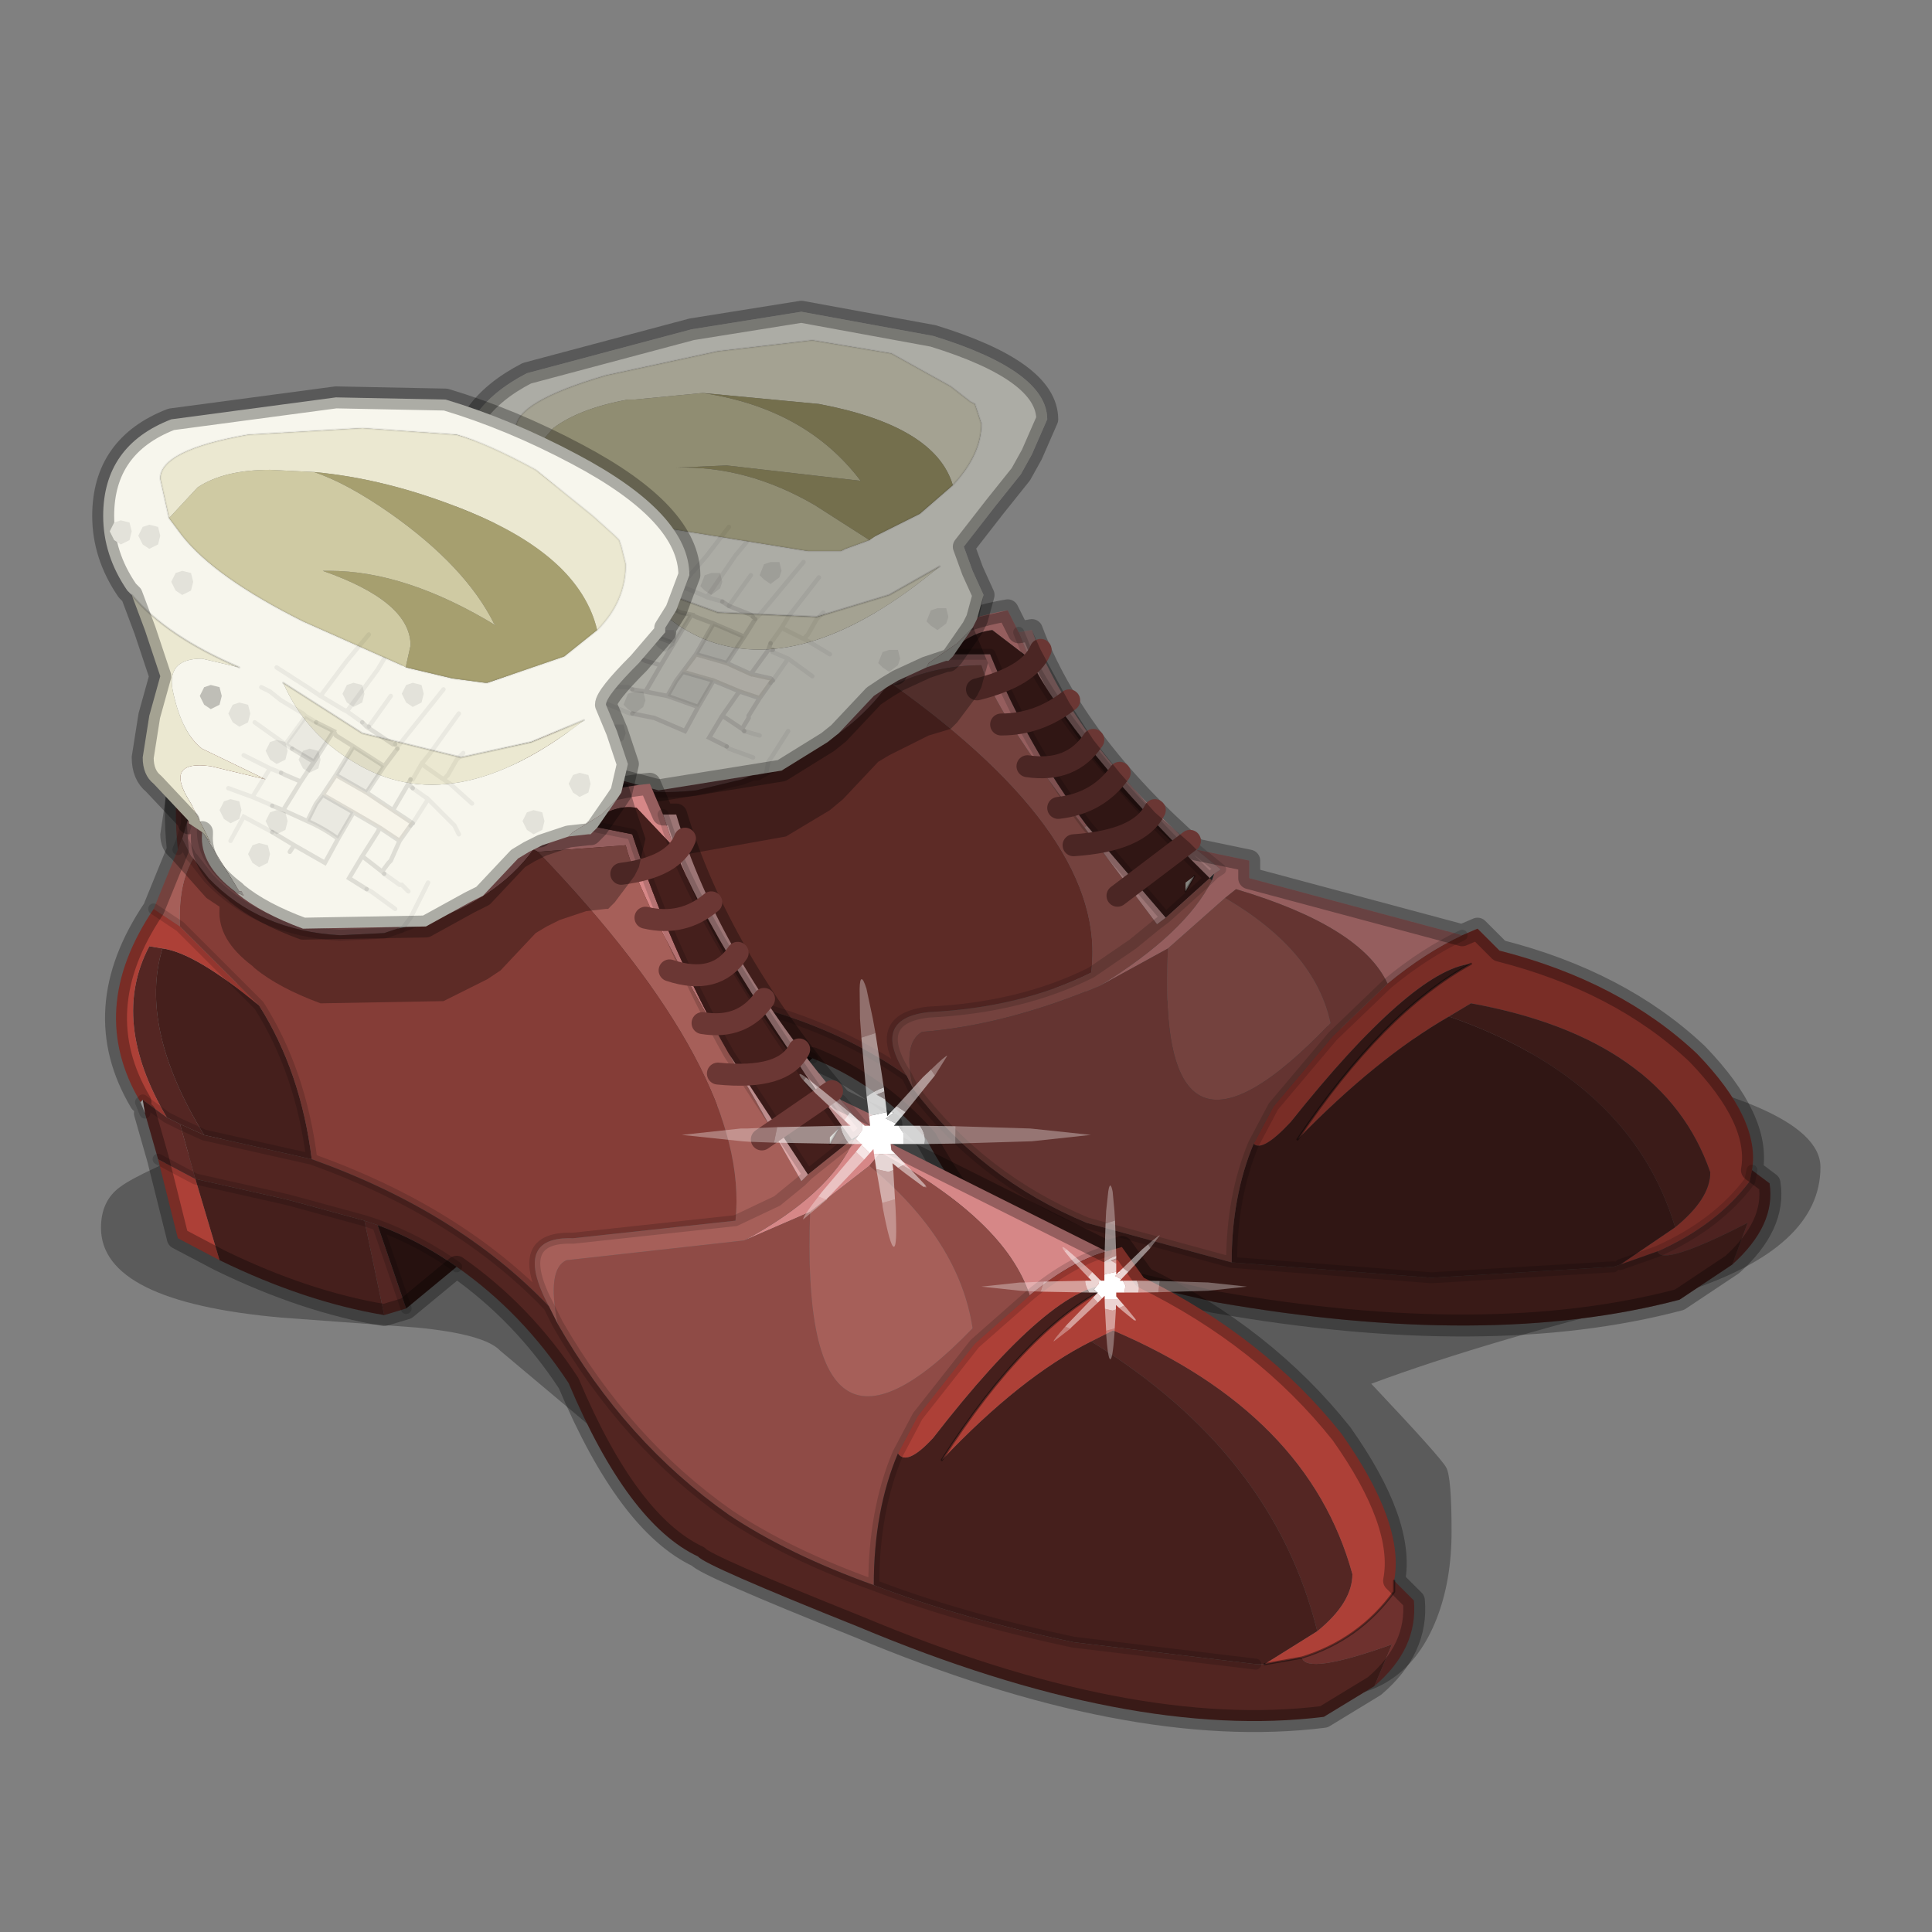 <?xml version="1.0" encoding="UTF-8" standalone="no"?>
<svg xmlns:xlink="http://www.w3.org/1999/xlink" height="440.0px" width="440.0px" xmlns="http://www.w3.org/2000/svg">
  <rect width="100%" height="100%" fill="#808080" stroke="none"/>
  <g transform="matrix(10.0, 0.0, 0.0, 10.0, 0.0, 0.0)">
    <use height="44.0" transform="matrix(1.0, 0.0, 0.0, 1.0, 0.0, 0.0)" width="44.0" xlink:href="#shape0"/>
    <use height="67.8" transform="matrix(0.271, 0.0, 0.0, 0.251, 2.3, 21.65)" width="144.5" xlink:href="#sprite0"/>
    <use height="32.6" transform="matrix(1.0, 0.0, 0.0, 1.0, 2.1, 6.85)" width="38.45" xlink:href="#shape2"/>
    <use height="29.3" transform="matrix(0.208, 0.0, 0.025, 0.208, 15.1, 22.3)" width="44.8" xlink:href="#sprite1"/>
    <use height="29.3" transform="matrix(0.135, 0.0, 0.0, 0.135, 22.35, 27.0)" width="44.8" xlink:href="#sprite1"/>
  </g>
  <defs>
    <g id="shape0" transform="matrix(1.0, 0.0, 0.0, 1.0, 0.0, 0.0)">
      <path d="M44.0 44.0 L0.0 44.0 0.0 0.0 44.0 0.0 44.0 44.0" fill="#43adca" fill-opacity="0.0" fill-rule="evenodd" stroke="none"/>
    </g>
    <g id="sprite0" transform="matrix(1.0, 0.0, 0.0, 1.0, 0.0, 0.0)">
      <use height="67.8" transform="matrix(1.0, 0.0, 0.0, 1.0, 0.0, 0.0)" width="144.5" xlink:href="#shape1"/>
    </g>
    <g id="shape1" transform="matrix(1.0, 0.0, 0.0, 1.0, 0.0, 0.0)">
      <path d="M133.0 31.0 Q116.55 35.35 106.75 39.3 112.65 46.05 113.05 46.9 113.5 47.75 113.5 52.7 113.5 57.15 112.25 60.6 109.65 67.8 102.75 67.8 91.05 67.8 73.35 63.15 52.0 57.55 47.75 50.1 46.4 47.8 41.05 43.1 L33.55 36.3 Q32.25 34.8 26.55 34.2 L15.2 33.3 Q0.0 31.85 0.0 25.15 0.0 22.7 1.6 21.45 3.25 20.1 10.3 17.1 9.35 14.15 7.7 12.55 6.5 11.4 6.5 9.2 6.5 0.25 32.35 0.0 52.2 -0.2 94.25 5.1 98.4 6.45 122.5 9.65 144.5 13.55 144.5 19.65 144.5 27.0 133.0 31.0" fill="#000000" fill-opacity="0.29" fill-rule="evenodd" stroke="none"/>
    </g>
    <g id="shape2" transform="matrix(1.0, 0.0, 0.0, 1.0, -2.1, -6.85)">
      <path d="M39.9 26.65 L40.3 26.95 Q40.45 27.9 39.45 28.8 L39.8 27.85 Q37.85 28.85 37.75 28.5 39.1 27.9 39.85 26.9 L39.9 26.65" fill="#6e312e" fill-rule="evenodd" stroke="none"/>
      <path d="M28.55 26.05 L29.0 25.2 30.35 23.6 31.6 22.4 Q32.45 21.7 33.3 21.3 L33.65 21.15 34.15 21.65 Q36.9 22.35 38.65 24.0 40.1 25.5 39.9 26.65 L39.85 26.9 Q39.1 27.9 37.75 28.5 L36.9 28.8 38.15 27.95 Q38.95 27.3 38.95 26.7 37.9 23.65 33.5 22.85 L33.0 23.15 Q31.35 24.1 29.55 25.95 31.5 23.05 33.5 21.95 32.15 22.1 29.4 25.55 28.75 26.25 28.55 26.05 M13.1 24.8 L12.15 24.6 11.7 23.1 12.55 23.3 13.1 24.8 M11.3 22.05 Q10.1 20.45 11.6 18.15 L12.2 18.45 Q13.3 18.95 14.0 19.7 12.55 18.9 11.8 18.95 L11.55 18.95 Q10.6 20.6 11.95 22.25 L11.35 22.0 11.3 22.05" fill="#ad4037" fill-rule="evenodd" stroke="none"/>
      <path d="M20.65 24.5 L20.8 24.8 Q22.35 26.85 24.75 27.85 L28.05 28.75 32.6 29.1 36.75 28.85 36.9 28.8 37.75 28.5 Q37.85 28.85 39.8 27.85 L39.45 28.8 38.25 29.6 Q33.9 30.75 27.65 29.65 L24.0 28.8 Q22.45 28.45 21.1 25.95 20.0 24.7 18.5 24.1 17.65 23.7 16.7 23.6 L16.4 23.5 14.75 23.4 14.6 23.4 12.55 23.3 12.2 22.35 12.8 22.4 15.2 22.5 Q18.55 23.0 20.65 24.5" fill="#522521" fill-rule="evenodd" stroke="none"/>
      <path d="M23.2 14.4 L23.45 15.0 22.6 14.35 Q22.1 14.4 21.55 14.9 21.0 14.95 20.4 15.35 21.0 14.95 21.55 14.9 L22.25 14.9 22.55 14.9 Q23.4 17.0 24.75 18.8 L24.7 18.85 Q22.65 16.2 22.35 15.15 21.3 15.15 20.35 15.6 L20.25 15.55 Q19.4 16.75 17.85 17.4 L17.8 17.35 17.25 17.65 17.15 17.65 16.9 17.75 15.85 18.0 Q14.0 18.2 12.9 17.4 L12.5 17.05 12.45 17.0 12.45 16.95 12.25 16.75 12.4 16.35 12.5 16.05 Q12.55 15.5 14.45 15.75 L17.5 16.3 19.05 16.5 19.9 15.65 20.15 15.45 20.4 15.35 20.7 14.75 Q21.75 14.1 22.95 13.9 L23.2 14.4 M27.65 19.9 L27.8 19.8 27.25 19.35 28.45 19.6 28.45 20.0 33.3 21.3 Q32.45 21.7 31.6 22.4 31.0 21.1 28.15 20.25 L27.9 20.45 26.6 21.6 25.05 22.45 Q27.0 21.25 27.6 20.05 L27.65 19.9 M18.8 16.75 L14.45 15.95 14.3 16.0 Q12.7 15.75 12.75 16.2 12.45 17.4 15.0 17.85 L17.8 17.35 18.8 16.75 19.05 16.5 18.8 16.75" fill="#d68787" fill-rule="evenodd" stroke="none"/>
      <path d="M23.45 15.0 L23.2 14.4 23.5 14.35 Q24.45 16.9 27.25 19.35 L27.8 19.8 27.65 19.9 27.55 20.0 Q24.4 16.9 23.45 15.0 M24.7 18.85 L24.75 18.8 26.55 20.9 26.35 21.05 24.7 18.85" fill="#e0a7a7" fill-rule="evenodd" stroke="none"/>
      <path d="M21.55 14.9 Q22.1 14.4 22.6 14.35 L23.45 15.0 Q24.4 16.9 27.55 20.0 L26.55 20.9 24.75 18.8 Q23.4 17.0 22.55 14.9 L22.25 14.9 21.55 14.9 M28.05 28.75 Q28.05 27.25 28.55 26.05 28.75 26.25 29.4 25.55 32.15 22.1 33.5 21.95 31.5 23.05 29.55 25.95 31.35 24.1 33.0 23.15 37.15 24.6 38.15 27.95 L36.9 28.8 36.75 28.85 32.6 29.1 28.05 28.75 M16.9 25.25 L13.1 24.8 12.55 23.3 14.6 23.4 14.75 23.4 16.4 23.5 16.9 25.25 M17.8 17.35 L15.0 17.85 Q12.45 17.4 12.75 16.2 12.7 15.75 14.3 16.0 L14.45 15.95 18.8 16.75 17.8 17.35 M14.0 19.7 Q14.95 20.8 15.2 22.5 L12.8 22.4 Q11.25 20.6 11.8 18.95 12.55 18.9 14.0 19.7" fill="#451f1c" fill-rule="evenodd" stroke="none"/>
      <path d="M17.85 17.4 Q19.4 16.75 20.25 15.55 L20.35 15.6 Q25.25 19.1 24.85 22.15 23.25 22.95 21.15 23.05 19.8 23.2 20.65 24.5 18.55 23.0 15.2 22.5 14.95 20.8 14.0 19.7 13.3 18.95 12.2 18.45 12.15 17.65 12.5 17.05 L12.9 17.4 Q14.0 18.2 15.85 18.0 L16.9 17.75 17.15 17.65 17.25 17.65 17.85 17.4" fill="#853d37" fill-rule="evenodd" stroke="none"/>
      <path d="M20.35 15.6 Q21.3 15.15 22.35 15.15 22.65 16.2 24.7 18.85 L26.35 21.05 26.55 20.9 27.55 20.0 27.6 20.05 Q27.0 21.25 25.05 22.45 22.9 23.35 21.0 23.5 20.55 23.75 20.8 24.8 L20.65 24.5 Q19.8 23.2 21.15 23.05 23.25 22.95 24.85 22.15 L25.8 21.5 26.35 21.05 25.8 21.5 24.85 22.15 Q25.25 19.1 20.35 15.6 M27.9 20.45 Q29.95 21.65 30.3 23.3 26.3 27.5 26.6 21.6 L27.9 20.45 M11.6 18.15 L12.15 16.9 12.25 16.75 12.45 16.95 12.45 17.0 12.5 17.05 Q12.15 17.65 12.2 18.45 L11.6 18.15" fill="#a65f59" fill-rule="evenodd" stroke="none"/>
      <path d="M20.8 24.8 Q20.55 23.75 21.0 23.5 22.9 23.35 25.05 22.45 L26.6 21.6 Q26.3 27.5 30.3 23.3 29.95 21.65 27.9 20.45 L28.15 20.25 Q31.0 21.1 31.6 22.4 L30.35 23.6 29.0 25.2 28.55 26.05 Q28.05 27.25 28.05 28.75 L24.75 27.85 Q22.35 26.85 20.8 24.8 M12.15 16.9 Q12.0 15.35 12.65 14.35 13.45 13.35 14.15 13.45 13.4 13.6 12.85 14.45 12.35 15.35 12.4 16.35 L12.25 16.75 12.15 16.9" fill="#8f4b46" fill-rule="evenodd" stroke="none"/>
      <path d="M27.55 20.0 L27.65 19.9 27.6 20.05 27.55 20.0" fill="#333333" fill-rule="evenodd" stroke="none"/>
      <path d="M17.35 25.1 L16.9 25.25 16.4 23.5 16.7 23.6 17.35 25.1 M14.15 13.45 L14.75 13.85 Q14.1 14.95 14.45 15.75 12.55 15.5 12.5 16.05 L12.4 16.35 Q12.35 15.35 12.85 14.45 13.4 13.6 14.15 13.45 M33.0 23.15 L33.5 22.85 Q37.9 23.65 38.95 26.7 38.95 27.3 38.15 27.95 37.15 24.6 33.0 23.15 M11.95 22.25 Q10.6 20.6 11.55 18.95 L11.8 18.95 Q11.25 20.6 12.8 22.4 L12.2 22.35 11.95 22.25" fill="#542623" fill-rule="evenodd" stroke="none"/>
      <path d="M17.25 17.65 L17.8 17.35 17.85 17.4 17.25 17.65" fill="#eaeaea" fill-rule="evenodd" stroke="none"/>
      <path d="M11.7 23.1 L11.45 22.25 11.35 22.0 11.95 22.25 12.2 22.35 12.55 23.3 11.7 23.1" fill="#612b28" fill-rule="evenodd" stroke="none"/>
      <path d="M11.45 22.25 L11.3 22.05 11.35 22.0 11.45 22.25" fill="#ffffff" fill-rule="evenodd" stroke="none"/>
      <path d="M18.5 24.1 L17.35 25.1 16.7 23.6 Q17.65 23.7 18.5 24.1" fill="#26110f" fill-rule="evenodd" stroke="none"/>
      <path d="M33.5 21.95 Q31.5 23.05 29.55 25.95" fill="none" stroke="#000000" stroke-linecap="round" stroke-linejoin="round" stroke-opacity="0.4" stroke-width="0.05"/>
      <path d="M23.2 14.4 L22.95 13.9 Q21.75 14.1 20.7 14.75 L20.4 15.35 M27.25 19.35 Q24.45 16.9 23.5 14.35 L23.2 14.4 M27.25 19.35 L28.45 19.6 28.45 20.0 33.3 21.3 33.65 21.15 34.15 21.65 Q36.9 22.35 38.65 24.0 40.1 25.5 39.9 26.65 L40.3 26.95 Q40.45 27.9 39.45 28.8 L38.25 29.6 Q33.9 30.75 27.65 29.65 L24.0 28.8 Q22.45 28.45 21.1 25.95 20.0 24.7 18.5 24.1 L17.35 25.1 16.9 25.25 13.1 24.8 12.15 24.6 11.7 23.1 11.45 22.25 M11.3 22.05 Q10.1 20.45 11.6 18.15 L12.15 16.9 Q12.0 15.35 12.65 14.35 13.45 13.35 14.15 13.45" fill="none" stroke="#000000" stroke-linecap="round" stroke-linejoin="round" stroke-opacity="0.302" stroke-width="0.5"/>
      <path d="M23.45 15.0 L23.2 14.4 M20.4 15.35 Q21.0 14.95 21.55 14.9 M23.45 15.0 Q24.4 16.9 27.55 20.0 L27.65 19.9 27.8 19.8 27.25 19.35 M24.75 18.8 Q23.4 17.0 22.55 14.9 L22.25 14.9 21.55 14.9 M24.75 18.8 L26.55 20.9 27.55 20.0 M24.85 22.15 Q23.25 22.95 21.15 23.05 19.8 23.2 20.65 24.5 L20.8 24.8 Q22.35 26.85 24.75 27.85 L28.05 28.75 Q28.05 27.25 28.55 26.05 L29.0 25.2 30.35 23.6 31.6 22.4 Q32.45 21.7 33.3 21.3 M11.45 22.25 L11.3 22.05 M14.15 13.45 L14.75 13.85 Q14.1 14.95 14.45 15.75 L17.5 16.3 19.05 16.5 19.9 15.65 20.15 15.45 20.4 15.35 M26.55 20.9 L26.35 21.05 25.8 21.5 24.85 22.15 M36.9 28.8 L37.75 28.5 Q39.1 27.9 39.85 26.9 L39.9 26.65 M12.5 17.05 L12.9 17.4 Q14.0 18.2 15.85 18.0 L16.9 17.75 17.15 17.65 17.25 17.65 17.8 17.35 15.0 17.85 Q12.45 17.4 12.75 16.2 12.7 15.75 14.3 16.0 L14.45 15.95 18.8 16.75 19.05 16.5 M17.8 17.35 L18.8 16.75 M14.15 13.45 Q13.4 13.6 12.85 14.45 12.35 15.35 12.4 16.35 L12.5 16.05 Q12.55 15.5 14.45 15.75 M12.25 16.75 L12.15 16.9 M12.4 16.35 L12.25 16.75 12.45 16.95 12.45 17.0 12.5 17.05 M12.2 18.45 Q13.3 18.95 14.0 19.7 14.95 20.8 15.2 22.5 18.55 23.0 20.65 24.5 M12.2 18.45 L11.6 18.15 M11.95 22.25 L12.2 22.35 12.8 22.4 M11.45 22.25 L11.35 22.0 11.95 22.25 M12.55 23.3 L11.7 23.1 M12.55 23.3 L14.6 23.4 14.75 23.4 16.4 23.5 16.7 23.6 Q17.65 23.7 18.5 24.1 M15.2 22.5 L12.8 22.4 M36.75 28.85 L32.6 29.1 28.05 28.75 M16.7 23.6 L17.35 25.1" fill="none" stroke="#000000" stroke-linecap="round" stroke-linejoin="round" stroke-opacity="0.153" stroke-width="0.25"/>
      <path d="M25.5 17.6 Q25.0 18.3 24.1 18.4 M24.9 16.85 Q24.4 17.6 23.4 17.45 M24.35 15.95 Q23.65 16.5 22.8 16.5 M23.7 14.8 Q23.45 15.4 22.25 15.7 M27.1 19.15 L25.45 20.4 M26.3 18.45 Q25.95 19.15 24.45 19.25" fill="none" stroke="#6b3734" stroke-linecap="round" stroke-linejoin="round" stroke-width="0.5"/>
      <path d="M27.0 20.3 L27.0 20.1 27.2 19.95 27.0 20.3" fill="#bfbeb7" fill-rule="evenodd" stroke="none"/>
      <path d="M27.0 20.3 L27.2 19.95" fill="none" stroke="#000000" stroke-linecap="round" stroke-linejoin="round" stroke-opacity="0.302" stroke-width="0.05"/>
      <path d="M22.5 15.1 L22.35 15.65 22.25 15.85 21.8 16.45 21.65 16.6 21.15 16.75 20.55 17.05 20.25 17.2 20.0 17.35 19.2 18.2 18.9 18.45 17.9 19.05 15.1 19.55 13.6 19.1 13.55 19.1 Q12.75 18.7 12.8 18.1 L12.8 18.05 12.5 17.95 12.5 17.9 11.7 17.3 Q11.45 17.15 11.45 16.8 L11.6 15.9 11.85 15.1 11.55 14.25 11.4 13.95 22.1 13.95 22.05 14.0 22.25 14.5 22.5 15.1" fill="#000000" fill-opacity="0.302" fill-rule="evenodd" stroke="none"/>
      <path d="M21.7 11.05 Q22.35 10.35 22.35 9.65 L22.25 9.35 22.2 9.2 22.1 9.15 21.65 8.8 20.3 8.05 18.5 7.75 16.35 8.0 13.8 8.55 Q11.75 9.15 11.75 9.75 L12.0 10.45 12.25 10.75 Q13.0 11.45 15.0 12.0 L18.4 12.55 19.15 12.55 19.25 12.5 19.8 12.3 19.95 12.2 20.95 11.7 21.7 11.05 M11.1 12.1 L11.05 12.05 Q10.45 11.45 10.45 10.7 10.45 9.3 12.0 8.5 L15.75 7.5 18.25 7.1 21.25 7.65 Q23.85 8.45 23.85 9.55 L23.5 10.35 23.25 10.8 22.65 11.55 21.95 12.45 22.15 13.0 22.4 13.55 22.25 14.1 22.15 14.3 21.8 14.65 21.15 15.1 21.1 15.2 20.45 15.5 20.2 15.65 19.9 15.85 19.1 16.7 18.85 16.9 17.8 17.55 15.0 18.0 13.5 17.6 13.55 17.55 13.65 17.6 13.6 17.5 13.55 17.5 12.75 16.55 12.95 16.75 12.45 16.0 Q11.85 15.25 12.9 15.2 L14.2 15.25 12.7 14.9 Q12.25 14.65 12.05 13.9 11.9 13.25 12.7 13.15 L13.55 13.1 Q11.95 12.85 11.1 12.1 M21.4 12.9 L20.25 13.55 18.6 14.05 16.35 13.95 14.55 13.3 Q15.1 14.2 16.15 14.6 18.4 15.4 21.4 12.9" fill="#f7f6ed" fill-rule="evenodd" stroke="none"/>
      <path d="M12.0 10.45 L11.75 9.75 Q11.75 9.15 13.8 8.55 L16.35 8.0 18.5 7.75 20.3 8.05 21.65 8.8 22.1 9.15 22.2 9.2 22.25 9.35 22.35 9.65 Q22.35 10.35 21.7 11.05 21.3 9.7 18.65 9.2 L16.0 8.95 14.45 9.1 14.3 9.1 Q13.2 9.3 12.6 9.75 L12.0 10.45 M12.7 16.5 L12.45 16.4 12.45 16.35 Q12.05 16.0 11.6 15.8 L11.35 15.3 11.55 14.4 11.75 13.55 11.45 12.7 11.1 12.1 Q11.95 12.85 13.55 13.1 L12.7 13.15 Q11.9 13.25 12.05 13.9 12.25 14.65 12.7 14.9 L14.2 15.25 12.9 15.2 Q11.85 15.25 12.45 16.0 L12.95 16.75 12.75 16.55 12.7 16.5 M14.55 13.3 L16.35 13.95 18.6 14.05 20.25 13.55 21.4 12.9 Q18.4 15.4 16.15 14.6 15.1 14.2 14.55 13.3" fill="#ebe8d1" fill-rule="evenodd" stroke="none"/>
      <path d="M19.8 12.3 L19.25 12.5 19.15 12.55 18.4 12.55 15.0 12.0 Q13.0 11.45 12.25 10.75 L12.0 10.45 12.6 9.75 Q13.2 9.3 14.3 9.1 L14.45 9.1 16.0 8.95 Q18.35 9.3 19.6 10.95 L16.55 10.6 15.4 10.65 Q17.0 10.6 18.55 11.5 L19.8 12.3" fill="#cfcaa3" fill-rule="evenodd" stroke="none"/>
      <path d="M22.15 14.3 L21.7 14.95 21.6 15.05 21.55 15.05 21.1 15.2 21.15 15.1 21.8 14.65 22.15 14.3" fill="#e3e2da" fill-rule="evenodd" stroke="none"/>
      <path d="M13.5 17.6 L13.45 17.6 Q12.65 17.2 12.7 16.55 L12.7 16.5 12.75 16.55 13.55 17.5 13.5 17.6" fill="#bfbeb7" fill-rule="evenodd" stroke="none"/>
      <path d="M13.55 17.5 L13.6 17.5 13.65 17.6 13.55 17.55 13.5 17.6 13.55 17.5" fill="#c9c8c1" fill-rule="evenodd" stroke="none"/>
      <path d="M21.7 11.05 L20.95 11.7 19.95 12.2 19.8 12.3 18.55 11.5 Q17.0 10.6 15.4 10.65 L16.55 10.6 19.6 10.95 Q18.35 9.3 16.0 8.95 L18.65 9.2 Q21.3 9.7 21.7 11.05" fill="#a69f6f" fill-rule="evenodd" stroke="none"/>
      <path d="M12.0 10.45 L11.75 9.75 Q11.75 9.15 13.8 8.55 L16.35 8.0 18.5 7.75 20.3 8.05 21.65 8.8 22.1 9.15 22.2 9.2 22.25 9.35 22.35 9.65 Q22.35 10.35 21.7 11.05 L20.95 11.7 19.95 12.2 M19.8 12.3 L19.25 12.5 19.15 12.55 18.4 12.55 15.0 12.0 Q13.0 11.45 12.25 10.75 L12.0 10.45" fill="none" stroke="#000000" stroke-linecap="round" stroke-linejoin="round" stroke-opacity="0.051" stroke-width="0.05"/>
      <path d="M11.1 12.1 L11.05 12.05 Q10.45 11.45 10.45 10.7 10.45 9.3 12.0 8.5 L15.75 7.5 18.25 7.1 21.25 7.65 Q23.85 8.45 23.85 9.55 L23.5 10.35 23.25 10.8 22.65 11.55 21.95 12.45 22.15 13.0 22.4 13.55 22.25 14.1 22.15 14.3 21.7 14.95 21.6 15.05 21.55 15.05 21.1 15.2 20.45 15.5 20.2 15.65 19.9 15.85 19.1 16.7 18.85 16.9 17.8 17.55 15.0 18.0 13.5 17.6 13.45 17.6 Q12.65 17.2 12.7 16.55 L12.7 16.5 M12.45 16.4 L12.45 16.35 Q12.05 16.0 11.6 15.8 L11.35 15.3 11.55 14.4 11.75 13.55 11.45 12.7 11.1 12.1" fill="none" stroke="#000000" stroke-linecap="round" stroke-linejoin="round" stroke-opacity="0.302" stroke-width="0.5"/>
      <path d="M11.1 12.1 Q11.95 12.85 13.55 13.1 M21.4 12.9 L20.25 13.55 18.6 14.05 16.35 13.95 14.55 13.3" fill="none" stroke="#000000" stroke-linecap="round" stroke-linejoin="round" stroke-opacity="0.102" stroke-width="0.05"/>
      <path d="M13.2 16.15 L13.35 16.25 13.55 16.1 13.6 15.95 13.55 15.75 13.35 15.75 13.2 15.8 13.1 16.05 13.2 16.15" fill="#e3e2da" fill-rule="evenodd" stroke="none"/>
      <path d="M12.75 14.0 L12.9 14.05 13.1 13.95 13.15 13.8 13.1 13.6 12.9 13.55 12.75 13.65 12.65 13.85 12.75 14.0" fill="#bfbeb7" fill-rule="evenodd" stroke="none"/>
      <path d="M13.4 14.2 L13.55 14.3 13.75 14.15 13.8 14.0 13.75 13.8 13.55 13.8 13.4 13.85 13.3 14.1 13.4 14.2" fill="#e3e2da" fill-rule="evenodd" stroke="none"/>
      <path d="M14.3 14.7 L14.45 14.8 14.65 14.65 14.7 14.5 14.65 14.3 14.45 14.3 14.3 14.35 14.2 14.6 14.3 14.7" fill="#e3e2da" fill-rule="evenodd" stroke="none"/>
      <path d="M15.0 14.75 L15.15 14.85 15.35 14.7 15.4 14.55 15.35 14.35 15.15 14.35 15.0 14.4 14.9 14.65 15.0 14.75" fill="#e3e2da" fill-rule="evenodd" stroke="none"/>
      <path d="M14.3 16.15 L14.45 16.25 14.65 16.1 14.7 15.95 14.65 15.75 14.45 15.75 14.3 15.8 14.2 16.05 14.3 16.15" fill="#e3e2da" fill-rule="evenodd" stroke="none"/>
      <path d="M13.85 16.9 L14.0 17.0 14.2 16.85 14.25 16.7 14.2 16.5 14.0 16.5 13.85 16.55 13.75 16.8 13.85 16.9" fill="#e3e2da" fill-rule="evenodd" stroke="none"/>
      <path d="M21.2 14.25 L21.35 14.35 21.55 14.2 21.6 14.05 21.55 13.85 21.35 13.85 21.2 13.9 21.1 14.15 21.2 14.25" fill="#e3e2da" fill-rule="evenodd" stroke="none"/>
      <path d="M20.1 15.2 L20.25 15.3 20.45 15.15 20.5 15.0 20.45 14.8 20.25 14.8 20.1 14.85 20.0 15.1 20.1 15.2" fill="#e3e2da" fill-rule="evenodd" stroke="none"/>
      <path d="M17.4 13.2 L17.55 13.3 17.75 13.15 17.8 13.0 17.75 12.8 17.55 12.8 17.4 12.85 17.3 13.1 17.4 13.2" fill="#e3e2da" fill-rule="evenodd" stroke="none"/>
      <path d="M16.05 13.45 L16.2 13.55 16.4 13.4 16.45 13.25 16.4 13.05 16.2 13.05 16.05 13.1 15.95 13.35 16.05 13.45" fill="#e3e2da" fill-rule="evenodd" stroke="none"/>
      <path d="M12.15 11.85 L12.3 11.95 12.5 11.8 12.55 11.65 12.5 11.45 12.3 11.45 12.15 11.5 12.05 11.75 12.15 11.85" fill="#e3e2da" fill-rule="evenodd" stroke="none"/>
      <path d="M10.7 11.1 L10.85 11.2 11.05 11.05 11.1 10.9 11.05 10.7 10.85 10.7 10.7 10.75 10.6 11.0 10.7 11.1" fill="#e3e2da" fill-rule="evenodd" stroke="none"/>
      <path d="M11.35 11.1 L11.5 11.2 11.7 11.05 11.75 10.9 11.7 10.7 11.5 10.7 11.35 10.75 11.25 11.0 11.35 11.1" fill="#e3e2da" fill-rule="evenodd" stroke="none"/>
      <path d="M16.95 14.5 L16.55 15.1 15.85 14.9 16.25 14.2 16.95 14.5 M15.4 13.9 L15.5 13.95 15.75 14.0 15.35 14.65 14.8 14.45 14.7 14.45 15.1 13.9 15.15 13.8 15.4 13.9 M15.55 15.3 L16.25 15.5 15.9 16.1 15.2 15.85 15.4 15.5 15.55 15.3" fill="#000000" fill-opacity="0.051" fill-rule="evenodd" stroke="none"/>
      <path d="M16.55 15.1 L17.1 15.35 17.55 15.45 17.6 15.5 17.55 15.55 17.3 15.9 16.85 15.75 16.25 15.5 15.55 15.3 15.85 14.9 16.55 15.1" fill="#e2bf72" fill-opacity="0.031" fill-rule="evenodd" stroke="none"/>
      <path d="M16.45 13.7 L16.1 13.6 16.0 13.55 15.5 13.35 15.2 13.25 14.45 13.05 M16.1 13.6 L16.75 12.65 17.0 12.35 M16.6 12.0 L16.1 12.65 15.5 13.35 M17.55 14.65 L17.8 14.3 17.95 14.05 18.65 13.15 M17.6 14.8 L17.6 14.85 17.95 15.0 18.5 15.4 M18.9 14.9 L18.4 14.6 18.3 14.55 17.8 14.3 M18.75 13.95 L18.6 14.1 18.4 14.45 18.3 14.55 M17.15 14.05 L17.25 14.05 17.3 14.0 18.3 12.8 M17.25 14.05 L17.2 14.1 M15.4 13.9 L15.15 13.8 15.1 13.9 14.7 14.45 14.8 14.45 M17.55 15.55 L17.6 15.5 17.95 15.0 M16.55 17.0 L16.6 17.05 17.15 17.25 M17.45 17.6 L17.5 17.35 17.6 17.2 17.95 16.65 M17.3 16.75 L16.95 16.65 M15.15 13.8 L15.1 13.8 14.6 13.55 14.3 13.5 M14.7 14.45 L14.3 14.3 13.95 14.15 M14.4 15.7 L14.3 15.65 13.95 15.65 13.4 15.55 M14.4 16.25 L14.35 16.25 13.75 16.0 13.45 16.6 M13.75 14.85 L14.35 14.95 14.6 15.0 M13.95 15.65 L14.35 14.95 M16.6 13.8 L17.1 13.1" fill="none" stroke="#000000" stroke-linecap="round" stroke-linejoin="miter" stroke-opacity="0.051" stroke-width="0.1"/>
      <path d="M17.15 14.05 L17.1 14.0 16.6 13.8 16.45 13.7 M17.2 14.1 L16.95 14.5 16.55 15.1 17.1 15.35 17.5 14.8 17.55 14.65 M17.5 14.8 L17.55 14.8 17.6 14.8 M14.8 14.45 L15.35 14.65 15.75 14.0 15.5 13.95 15.4 13.9 M16.25 14.2 L15.85 14.05 15.75 14.0 M16.25 15.5 L15.55 15.3 15.4 15.5 15.2 15.85 15.9 16.1 16.25 15.5 16.85 15.75 17.3 15.9 17.55 15.55 M17.6 15.5 L17.55 15.45 17.1 15.35 M15.55 15.3 L15.85 14.9 16.25 14.2 16.95 14.5 M16.85 15.75 L16.8 15.8 16.45 16.3 16.9 16.6 17.05 16.35 17.05 16.3 17.3 15.9 M16.55 15.1 L15.85 14.9 M16.95 16.65 L16.9 16.6 M16.45 16.3 L16.15 16.8 16.55 17.0 M14.4 16.25 L14.9 16.35 15.6 16.65 15.9 16.1 M15.2 15.85 L14.7 15.75 14.4 15.7 M14.6 15.0 L14.7 15.05 15.05 15.15 15.35 14.65 M15.05 15.15 L14.7 15.75" fill="none" stroke="#000000" stroke-linecap="round" stroke-linejoin="miter" stroke-opacity="0.102" stroke-width="0.1"/>
      <path d="M23.5 10.35 L23.25 10.8 22.65 11.55 21.95 12.45 22.15 13.0 22.4 13.55 22.3 14.05 22.95 13.9 23.2 14.4 23.5 14.35 23.7 14.8 24.35 16.0 24.9 16.85 25.5 17.6 26.3 18.5 27.1 19.2 27.25 19.35 28.45 19.6 28.45 20.0 33.3 21.3 33.65 21.15 34.15 21.65 Q36.9 22.35 38.65 24.0 40.1 25.5 39.9 26.65 L40.3 26.95 Q40.45 27.9 39.45 28.8 L38.25 29.6 Q33.9 30.75 27.65 29.65 L24.0 28.8 Q22.45 28.45 21.1 25.95 20.0 24.7 18.5 24.1 L17.35 25.1 16.9 25.25 13.1 24.8 12.15 24.6 11.45 22.25 11.3 22.05 Q10.1 20.45 11.6 18.15 L12.15 16.9 12.1 16.1 Q11.9 15.9 11.6 15.8 L11.35 15.3 11.55 14.4 11.75 13.55 11.45 12.7 11.1 12.1 11.05 12.05 Q10.45 11.45 10.45 10.7 10.45 9.3 12.0 8.5 L15.75 7.5 18.25 7.1 21.25 7.65 Q23.85 8.45 23.85 9.55 L23.5 10.35" fill="#000000" fill-opacity="0.302" fill-rule="evenodd" stroke="none"/>
      <path d="M6.35 18.45 L4.4 18.4 4.25 18.75 Q4.2 17.55 4.7 16.65 5.3 15.8 6.0 15.7 L6.65 16.25 Q6.0 17.35 6.35 18.45 M3.8 25.45 Q2.5 23.25 3.4 21.55 L3.7 21.6 Q3.15 23.4 4.65 25.85 L4.1 25.6 3.8 25.45 M9.25 29.8 L8.75 29.95 8.3 27.8 8.6 27.9 9.25 29.8 M24.85 30.55 L25.35 30.3 Q29.8 32.2 30.8 35.85 30.8 36.5 30.0 37.15 29.0 33.1 24.85 30.55" fill="#542623" fill-rule="evenodd" stroke="none"/>
      <path d="M10.65 20.4 L6.35 18.7 6.15 18.65 4.65 18.6 Q4.3 20.0 6.9 20.95 L9.7 20.9 9.05 21.15 8.75 21.25 7.75 21.3 Q5.9 21.2 4.75 20.0 L4.4 19.55 4.35 19.5 4.3 19.4 4.15 19.1 4.25 18.75 4.4 18.4 6.35 18.45 9.4 19.65 10.95 20.2 10.65 20.4 10.95 20.2 11.8 19.35 12.0 19.2 12.3 19.05 12.55 18.5 Q13.65 17.95 14.8 17.85 L15.1 18.55 15.35 19.3 14.5 18.4 Q13.95 18.3 13.4 18.8 L12.3 19.05 13.4 18.8 14.15 18.95 14.4 19.0 Q15.25 21.6 16.6 24.0 14.55 20.45 14.25 19.25 L12.25 19.4 12.15 19.35 Q11.3 20.5 9.7 21.0 L9.7 20.9 10.65 20.4 M19.15 25.05 L20.3 25.6 20.3 26.05 25.2 28.5 Q24.35 28.75 23.45 29.5 22.9 27.8 20.05 26.25 L19.8 26.55 18.45 27.6 16.95 28.25 Q18.9 27.2 19.45 25.95 L19.55 25.85 19.7 25.7 19.15 25.05" fill="#d68787" fill-rule="evenodd" stroke="none"/>
      <path d="M4.25 18.75 L4.15 19.1 4.05 19.35 Q3.85 17.45 4.55 16.4 5.35 15.4 6.0 15.7 5.3 15.8 4.7 16.65 4.2 17.55 4.25 18.75 M19.8 26.55 L20.05 26.25 Q22.9 27.8 23.45 29.5 L22.2 30.6 20.9 32.25 20.45 33.1 Q19.9 34.4 19.9 36.1 17.95 35.4 16.6 34.5 14.25 32.85 12.7 30.15 12.45 28.9 12.9 28.7 L16.95 28.25 18.45 27.6 Q18.2 34.35 22.15 30.25 21.85 28.25 19.8 26.55" fill="#8f4b46" fill-rule="evenodd" stroke="none"/>
      <path d="M9.7 20.9 L6.9 20.95 Q4.3 20.0 4.65 18.6 L6.15 18.65 6.35 18.7 10.65 20.4 9.7 20.9 M5.9 22.9 Q6.85 24.4 7.1 26.4 L4.65 25.85 Q3.15 23.4 3.7 21.6 4.45 21.7 5.9 22.9 M13.4 18.8 Q13.95 18.3 14.5 18.4 L15.35 19.3 Q16.3 21.7 19.4 25.95 L18.4 26.75 16.6 24.0 Q15.25 21.6 14.4 19.0 L14.15 18.95 13.4 18.8 M8.75 29.95 Q6.95 29.65 5.0 28.7 L4.45 26.85 6.45 27.3 6.65 27.35 8.3 27.8 8.75 29.95 M20.45 33.1 Q20.65 33.4 21.25 32.75 24.0 29.2 25.35 29.25 23.4 30.2 21.45 33.25 23.25 31.35 24.85 30.55 29.0 33.1 30.0 37.15 L28.8 37.9 28.6 37.9 24.45 37.4 Q21.85 36.85 19.9 36.1 19.9 34.4 20.45 33.1" fill="#451f1c" fill-rule="evenodd" stroke="none"/>
      <path d="M4.4 19.55 L4.75 20.0 Q5.9 21.2 7.75 21.3 L8.75 21.25 9.05 21.15 9.7 21.0 Q11.3 20.5 12.15 19.35 L12.25 19.4 Q17.1 24.45 16.75 27.8 L13.05 28.2 Q11.65 28.15 12.5 29.75 10.45 27.6 7.1 26.4 6.85 24.4 5.9 22.9 L4.1 21.1 Q4.05 20.15 4.4 19.55" fill="#853d37" fill-rule="evenodd" stroke="none"/>
      <path d="M4.15 19.1 L4.3 19.4 4.35 19.5 4.4 19.55 Q4.05 20.15 4.1 21.1 L3.5 20.7 4.05 19.35 4.15 19.1 M12.5 29.75 Q11.65 28.15 13.05 28.2 L16.75 27.8 Q17.1 24.45 12.25 19.4 L14.25 19.25 Q14.55 20.45 16.6 24.0 L18.25 26.9 17.7 27.35 16.75 27.8 17.7 27.35 18.25 26.9 18.4 26.75 19.4 25.95 19.45 25.95 Q18.9 27.2 16.95 28.25 L12.9 28.7 Q12.45 28.9 12.7 30.15 L12.5 29.75 M18.45 27.6 L19.8 26.55 Q21.85 28.25 22.15 30.25 18.2 34.35 18.45 27.6" fill="#a65f59" fill-rule="evenodd" stroke="none"/>
      <path d="M3.5 20.7 L4.1 21.1 5.9 22.9 Q4.45 21.7 3.7 21.6 L3.4 21.55 Q2.5 23.25 3.8 25.45 L3.25 25.05 3.2 25.1 Q1.95 23.0 3.5 20.7 M25.2 28.5 L25.55 28.4 26.05 29.1 Q28.8 30.45 30.55 32.65 32.0 34.7 31.75 36.0 L31.75 36.25 Q30.95 37.35 29.65 37.75 L28.8 37.9 30.0 37.15 Q30.8 36.5 30.8 35.85 29.8 32.2 25.35 30.3 L24.85 30.55 Q23.25 31.35 21.45 33.25 23.4 30.2 25.35 29.25 24.0 29.2 21.25 32.75 20.65 33.4 20.45 33.1 L20.9 32.25 22.2 30.6 23.45 29.5 Q24.35 28.75 25.2 28.5 M5.0 28.7 L4.05 28.2 3.6 26.4 4.45 26.85 5.0 28.7" fill="#ad4037" fill-rule="evenodd" stroke="none"/>
      <path d="M9.05 21.15 L9.7 20.9 9.7 21.0 9.05 21.15" fill="#eaeaea" fill-rule="evenodd" stroke="none"/>
      <path d="M15.35 19.3 L15.1 18.55 15.4 18.55 Q16.35 21.75 19.15 25.05 L19.7 25.7 19.55 25.85 19.4 25.95 Q16.3 21.7 15.35 19.3 M16.6 24.0 L18.4 26.75 18.25 26.9 16.6 24.0" fill="#e0a7a7" fill-rule="evenodd" stroke="none"/>
      <path d="M19.4 25.95 L19.55 25.85 19.45 25.95 19.4 25.95" fill="#333333" fill-rule="evenodd" stroke="none"/>
      <path d="M7.1 26.4 Q10.45 27.6 12.5 29.75 L12.7 30.15 Q14.25 32.85 16.6 34.5 17.95 35.4 19.9 36.1 21.85 36.85 24.45 37.4 L28.6 37.9 28.8 37.9 29.65 37.75 Q29.75 38.15 31.7 37.45 L31.3 38.4 30.15 39.1 Q25.75 39.65 19.55 37.05 16.05 35.65 15.9 35.45 14.3 34.7 12.95 31.5 11.9 29.9 10.4 28.85 9.55 28.25 8.6 27.9 L8.3 27.8 6.65 27.35 6.45 27.3 4.45 26.85 4.1 25.6 4.65 25.85 7.1 26.4" fill="#522521" fill-rule="evenodd" stroke="none"/>
      <path d="M10.4 28.85 L9.25 29.8 8.6 27.9 Q9.55 28.25 10.4 28.85" fill="#26110f" fill-rule="evenodd" stroke="none"/>
      <path d="M3.6 26.4 L3.3 25.35 3.25 25.05 3.8 25.45 4.1 25.6 4.45 26.85 3.6 26.4" fill="#612b28" fill-rule="evenodd" stroke="none"/>
      <path d="M3.3 25.35 L3.2 25.1 3.25 25.05 3.3 25.35" fill="#ffffff" fill-rule="evenodd" stroke="none"/>
      <path d="M31.75 36.0 L32.2 36.45 Q32.3 37.55 31.3 38.4 L31.7 37.45 Q29.75 38.15 29.65 37.75 30.95 37.35 31.75 36.25 L31.75 36.0" fill="#6e312e" fill-rule="evenodd" stroke="none"/>
      <path d="M25.35 29.25 Q23.4 30.2 21.45 33.25 M28.8 37.9 L29.65 37.75 Q30.95 37.35 31.75 36.25 L31.75 36.0" fill="none" stroke="#000000" stroke-linecap="round" stroke-linejoin="round" stroke-opacity="0.4" stroke-width="0.05"/>
      <path d="M4.05 19.35 Q3.85 17.45 4.55 16.4 5.35 15.4 6.0 15.7 M4.05 19.35 L3.5 20.7 M15.1 18.55 L14.8 17.85 Q13.65 17.95 12.55 18.5 L12.3 19.05 M15.1 18.55 L15.4 18.55 Q16.35 21.75 19.15 25.05 L20.3 25.6 20.3 26.05 25.2 28.5 25.55 28.4 26.05 29.1 Q28.8 30.45 30.55 32.65 32.0 34.7 31.75 36.0 L32.2 36.45 Q32.3 37.55 31.3 38.4 L30.15 39.1 Q25.75 39.65 19.55 37.05 16.05 35.65 15.9 35.45 14.3 34.7 12.95 31.5 11.9 29.9 10.4 28.85 L9.25 29.8 8.75 29.95 Q6.95 29.65 5.0 28.7 L4.05 28.2 3.6 26.4 3.3 25.35 M3.2 25.1 Q1.95 23.0 3.5 20.7" fill="none" stroke="#000000" stroke-linecap="round" stroke-linejoin="round" stroke-opacity="0.302" stroke-width="0.5"/>
      <path d="M9.7 20.9 L6.9 20.95 Q4.3 20.0 4.65 18.6 L6.15 18.65 6.35 18.7 10.65 20.4 10.95 20.2 9.4 19.65 6.35 18.45 4.4 18.4 4.25 18.75 4.15 19.1 4.3 19.4 4.35 19.5 4.4 19.55 4.75 20.0 Q5.9 21.2 7.75 21.3 L8.75 21.25 9.05 21.15 9.7 20.9 10.65 20.4 M6.0 15.7 Q5.3 15.8 4.7 16.65 4.2 17.55 4.25 18.75 M6.0 15.7 L6.65 16.25 Q6.0 17.35 6.35 18.45 M4.15 19.1 L4.05 19.35 M3.5 20.7 L4.1 21.1 5.9 22.9 Q6.85 24.4 7.1 26.4 10.45 27.6 12.5 29.75 11.65 28.15 13.05 28.2 L16.75 27.8 M15.35 19.3 L15.1 18.55 M12.3 19.05 L13.4 18.8 14.15 18.95 14.4 19.0 Q15.25 21.6 16.6 24.0 L18.4 26.75 19.4 25.95 Q16.3 21.7 15.35 19.3 M12.3 19.05 L12.0 19.2 11.8 19.35 10.95 20.2 M3.3 25.35 L3.2 25.1 M19.55 25.85 L19.4 25.95 M19.55 25.85 L19.7 25.7 19.15 25.05 M18.25 26.9 L17.7 27.35 16.75 27.8 M18.4 26.75 L18.25 26.9 M23.45 29.5 Q24.35 28.75 25.2 28.5 M12.5 29.75 L12.7 30.15 M19.9 36.1 Q17.95 35.4 16.6 34.5 14.25 32.85 12.7 30.15 M8.6 27.9 L9.25 29.8 M8.6 27.9 Q9.55 28.25 10.4 28.85 M8.3 27.8 L8.6 27.9 M4.45 26.85 L6.45 27.3 6.65 27.35 8.3 27.8 M4.45 26.85 L3.6 26.4 M4.65 25.85 L4.1 25.6 3.8 25.45 3.25 25.05 3.3 25.35 M7.1 26.4 L4.65 25.85 M23.45 29.5 L22.2 30.6 20.9 32.25 20.45 33.1 Q19.9 34.4 19.9 36.1 21.85 36.85 24.45 37.4 L28.6 37.9" fill="none" stroke="#000000" stroke-linecap="round" stroke-linejoin="round" stroke-opacity="0.153" stroke-width="0.25"/>
      <path d="M18.95 24.85 L17.35 25.95 M17.4 22.75 Q16.9 23.45 16.0 23.3 M16.8 21.7 Q16.3 22.45 15.25 22.1 M16.2 20.55 Q15.55 21.1 14.7 20.9 M15.6 19.1 Q15.35 19.75 14.15 19.9 M18.2 23.9 Q17.85 24.6 16.35 24.45" fill="none" stroke="#6b3734" stroke-linecap="round" stroke-linejoin="round" stroke-width="0.5"/>
      <path d="M3.85 17.85 L14.3 17.85 14.45 18.35 14.7 19.1 14.55 19.75 14.45 19.95 14.0 20.55 13.85 20.7 13.8 20.7 13.35 20.75 12.75 20.95 12.45 21.1 12.2 21.25 11.4 22.1 11.1 22.3 10.1 22.8 7.3 22.85 Q6.35 22.5 5.8 22.05 L5.75 22.0 Q4.95 21.4 5.0 20.7 L5.0 20.65 4.7 20.45 3.9 19.55 Q3.65 19.35 3.65 19.0 L3.8 18.0 3.85 17.85" fill="#000000" fill-opacity="0.302" fill-rule="evenodd" stroke="none"/>
      <path d="M3.0 13.55 L2.9 13.45 Q2.35 12.65 2.35 11.75 2.35 10.15 3.9 9.55 L7.65 9.05 10.15 9.1 Q11.65 9.55 13.15 10.35 15.7 11.7 15.7 13.1 L15.4 13.9 15.15 14.3 15.15 14.4 14.55 15.1 Q13.8 15.85 13.8 16.05 L14.05 16.65 14.3 17.4 14.15 18.05 14.05 18.2 13.7 18.55 13.05 18.95 12.95 19.05 12.35 19.25 12.05 19.4 11.8 19.55 11.0 20.4 10.7 20.55 9.7 21.1 6.9 21.15 Q5.95 20.8 5.4 20.35 L5.45 20.35 5.55 20.4 5.5 20.3 5.45 20.3 4.65 19.0 4.8 19.2 4.35 18.3 Q3.7 17.3 4.8 17.45 L6.05 17.75 4.6 17.05 Q4.15 16.7 3.95 15.8 3.75 15.0 4.6 15.0 L5.45 15.2 Q3.8 14.5 3.0 13.55 M13.6 14.35 Q14.25 13.7 14.25 12.85 L14.15 12.45 14.1 12.3 14.0 12.2 13.5 11.75 12.2 10.7 Q11.1 10.1 10.4 9.9 L8.25 9.75 5.65 9.9 Q3.65 10.25 3.65 10.9 L3.85 11.8 4.15 12.2 Q4.9 13.15 6.9 14.15 L9.15 15.15 9.25 15.2 10.3 15.45 11.05 15.55 11.1 15.55 12.85 14.95 13.6 14.35 M13.3 16.4 L12.1 16.9 10.5 17.25 8.25 16.7 6.45 15.55 Q6.95 16.7 8.05 17.35 10.3 18.75 13.3 16.4" fill="#f7f6ed" fill-rule="evenodd" stroke="none"/>
      <path d="M4.6 18.95 L4.3 18.75 4.3 18.7 3.5 17.85 Q3.25 17.65 3.25 17.25 L3.4 16.3 3.65 15.4 3.3 14.35 3.0 13.55 Q3.8 14.5 5.45 15.2 L4.6 15.0 Q3.75 15.0 3.95 15.8 4.15 16.7 4.6 17.05 L6.05 17.75 4.8 17.45 Q3.7 17.3 4.35 18.3 L4.8 19.2 4.65 19.0 4.6 18.95 M3.85 11.8 L3.65 10.9 Q3.65 10.25 5.65 9.9 L8.25 9.75 10.4 9.9 Q11.1 10.1 12.2 10.7 L13.5 11.75 14.0 12.2 14.1 12.3 14.15 12.45 14.25 12.85 Q14.25 13.7 13.6 14.35 13.2 12.65 10.55 11.6 8.8 10.9 7.15 10.75 L6.15 10.7 Q5.1 10.7 4.5 11.1 L3.85 11.8 M6.45 15.55 L8.25 16.7 10.5 17.25 12.1 16.9 13.3 16.4 Q10.3 18.75 8.05 17.35 6.95 16.7 6.45 15.55" fill="#ebe8d1" fill-rule="evenodd" stroke="none"/>
      <path d="M9.25 15.2 L9.15 15.15 6.9 14.15 Q4.9 13.15 4.15 12.2 L3.85 11.8 4.5 11.1 Q5.1 10.7 6.15 10.7 L7.15 10.75 Q7.9 11.0 8.9 11.7 10.6 12.9 11.25 14.2 L11.3 14.25 Q9.25 13.0 7.5 13.0 L7.35 13.0 Q9.35 13.7 9.35 14.7 L9.25 15.15 9.25 15.2" fill="#cfcaa3" fill-rule="evenodd" stroke="none"/>
      <path d="M5.4 20.35 L5.35 20.3 Q4.55 19.7 4.6 19.0 L4.6 18.95 4.65 19.0 5.45 20.3 5.4 20.35 M18.9 26.05 L18.9 25.9 19.1 25.7 18.9 26.05" fill="#bfbeb7" fill-rule="evenodd" stroke="none"/>
      <path d="M5.45 20.3 L5.5 20.3 5.55 20.4 5.45 20.35 5.4 20.35 5.45 20.3" fill="#c9c8c1" fill-rule="evenodd" stroke="none"/>
      <path d="M14.05 18.2 L13.6 18.85 13.45 19.0 13.4 19.0 12.95 19.05 13.05 18.95 13.7 18.55 14.05 18.2" fill="#e3e2da" fill-rule="evenodd" stroke="none"/>
      <path d="M13.6 14.35 L12.85 14.95 11.1 15.55 11.05 15.55 10.3 15.45 9.25 15.2 9.25 15.15 9.35 14.7 Q9.35 13.7 7.35 13.0 L7.5 13.0 Q9.25 13.0 11.3 14.25 L11.25 14.2 Q10.6 12.9 8.9 11.7 7.9 11.0 7.15 10.75 8.8 10.9 10.55 11.6 13.2 12.65 13.6 14.35" fill="#a69f6f" fill-rule="evenodd" stroke="none"/>
      <path d="M3.0 13.55 L2.9 13.45 Q2.35 12.65 2.35 11.75 2.35 10.15 3.9 9.55 L7.65 9.05 10.15 9.1 Q11.65 9.55 13.15 10.35 15.7 11.7 15.7 13.1 L15.4 13.9 15.15 14.3 15.15 14.4 14.55 15.1 Q13.8 15.85 13.8 16.05 L14.05 16.65 14.3 17.4 14.15 18.05 14.05 18.2 13.6 18.85 13.45 19.0 13.4 19.0 12.95 19.05 12.35 19.25 12.05 19.4 11.8 19.55 11.0 20.4 10.7 20.55 9.7 21.1 6.9 21.15 Q5.95 20.8 5.4 20.35 L5.35 20.3 Q4.55 19.7 4.6 19.0 L4.6 18.95 M4.3 18.75 L4.3 18.7 3.5 17.85 Q3.25 17.65 3.25 17.25 L3.4 16.3 3.65 15.4 3.3 14.35 3.0 13.55" fill="none" stroke="#000000" stroke-linecap="round" stroke-linejoin="round" stroke-opacity="0.302" stroke-width="0.5"/>
      <path d="M3.85 11.8 L3.65 10.9 Q3.65 10.25 5.65 9.9 L8.25 9.75 10.4 9.9 Q11.1 10.1 12.2 10.7 L13.5 11.75 14.0 12.2 14.1 12.3 14.15 12.45 14.25 12.85 Q14.25 13.7 13.6 14.35 L12.85 14.95 11.1 15.55 11.05 15.55 10.3 15.45 9.25 15.2 M9.15 15.15 L6.9 14.15 Q4.9 13.15 4.15 12.2 L3.85 11.8" fill="none" stroke="#000000" stroke-linecap="round" stroke-linejoin="round" stroke-opacity="0.051" stroke-width="0.05"/>
      <path d="M3.0 13.55 Q3.8 14.5 5.45 15.2 M13.3 16.4 L12.1 16.9 10.5 17.25 8.25 16.7 6.45 15.55" fill="none" stroke="#000000" stroke-linecap="round" stroke-linejoin="round" stroke-opacity="0.102" stroke-width="0.05"/>
      <path d="M18.9 26.05 L19.1 25.7" fill="none" stroke="#000000" stroke-linecap="round" stroke-linejoin="round" stroke-opacity="0.302" stroke-width="0.05"/>
      <path d="M5.1 18.65 L5.25 18.75 5.45 18.65 5.5 18.45 5.45 18.25 5.25 18.2 5.1 18.25 5.0 18.45 5.1 18.65" fill="#e3e2da" fill-rule="evenodd" stroke="none"/>
      <path d="M4.65 16.05 L4.8 16.15 5.0 16.05 5.05 15.85 5.0 15.65 4.8 15.6 4.65 15.65 4.55 15.85 4.65 16.05" fill="#bfbeb7" fill-rule="evenodd" stroke="none"/>
      <path d="M5.3 16.45 L5.45 16.55 5.65 16.45 5.7 16.25 5.65 16.05 5.45 16.0 5.3 16.05 5.2 16.25 5.3 16.45" fill="#e3e2da" fill-rule="evenodd" stroke="none"/>
      <path d="M6.15 17.3 L6.3 17.4 6.5 17.3 6.55 17.1 6.5 16.9 6.3 16.85 6.15 16.9 6.05 17.1 6.15 17.3" fill="#e3e2da" fill-rule="evenodd" stroke="none"/>
      <path d="M6.9 17.5 L7.05 17.6 7.25 17.5 7.3 17.3 7.25 17.1 7.05 17.05 6.9 17.1 6.8 17.3 6.9 17.5" fill="#e3e2da" fill-rule="evenodd" stroke="none"/>
      <path d="M6.15 18.9 L6.3 19.0 6.5 18.9 6.55 18.7 6.5 18.5 6.3 18.45 6.15 18.5 6.05 18.7 6.15 18.9" fill="#e3e2da" fill-rule="evenodd" stroke="none"/>
      <path d="M5.75 19.65 L5.9 19.75 6.1 19.65 6.15 19.45 6.1 19.25 5.9 19.2 5.75 19.25 5.65 19.45 5.75 19.65" fill="#e3e2da" fill-rule="evenodd" stroke="none"/>
      <path d="M13.05 18.05 L13.2 18.15 13.4 18.05 13.45 17.85 13.4 17.65 13.2 17.6 13.05 17.65 12.95 17.85 13.05 18.05" fill="#e3e2da" fill-rule="evenodd" stroke="none"/>
      <path d="M12.0 18.9 L12.15 19.0 12.35 18.9 12.4 18.7 12.35 18.5 12.15 18.45 12.0 18.5 11.9 18.7 12.0 18.9" fill="#e3e2da" fill-rule="evenodd" stroke="none"/>
      <path d="M9.25 16.0 L9.4 16.1 9.6 16.0 9.65 15.8 9.6 15.6 9.4 15.55 9.25 15.6 9.15 15.8 9.25 16.0" fill="#e3e2da" fill-rule="evenodd" stroke="none"/>
      <path d="M7.9 16.0 L8.05 16.1 8.25 16.0 8.3 15.8 8.25 15.6 8.05 15.55 7.9 15.6 7.8 15.8 7.9 16.0" fill="#e3e2da" fill-rule="evenodd" stroke="none"/>
      <path d="M4.0 13.45 L4.15 13.55 4.35 13.45 4.4 13.25 4.35 13.05 4.15 13.0 4.0 13.05 3.9 13.25 4.0 13.45" fill="#e3e2da" fill-rule="evenodd" stroke="none"/>
      <path d="M2.6 12.3 L2.75 12.4 2.95 12.3 3.0 12.1 2.95 11.9 2.75 11.85 2.6 11.9 2.5 12.1 2.6 12.3" fill="#e3e2da" fill-rule="evenodd" stroke="none"/>
      <path d="M3.25 12.4 L3.4 12.5 3.6 12.4 3.65 12.2 3.6 12.0 3.4 11.95 3.25 12.0 3.15 12.2 3.25 12.4" fill="#e3e2da" fill-rule="evenodd" stroke="none"/>
      <path d="M7.2 16.45 L7.3 16.5 7.6 16.65 7.15 17.35 6.65 17.05 6.5 16.95 6.9 16.4 6.95 16.3 7.2 16.45 M7.65 17.65 L8.05 17.0 8.75 17.45 8.35 18.05 7.65 17.65 M7.7 19.1 Q7.35 18.85 7.0 18.7 L7.2 18.3 7.35 18.1 8.05 18.5 7.7 19.1" fill="#000000" fill-opacity="0.051" fill-rule="evenodd" stroke="none"/>
      <path d="M7.35 18.1 L7.65 17.65 8.35 18.05 8.95 18.45 9.4 18.75 9.35 18.8 9.1 19.15 8.65 18.85 8.05 18.5 7.35 18.1" fill="#e2bf72" fill-opacity="0.031" fill-rule="evenodd" stroke="none"/>
      <path d="M8.4 14.45 L7.9 15.05 7.3 15.85 7.8 16.15 7.9 16.2 8.6 15.25 8.75 15.0 M6.95 16.3 L6.9 16.25 6.4 15.95 6.15 15.75 5.95 15.65 M7.3 15.85 L7.0 15.65 6.3 15.2 M7.2 16.45 L6.95 16.3 6.9 16.4 6.5 16.95 6.65 17.05 M5.55 17.2 L6.15 17.5 6.4 17.6 M6.5 16.95 L6.15 16.7 5.8 16.45 M6.2 18.35 L6.1 18.3 5.75 18.15 5.2 17.95 M6.2 18.95 L5.55 18.6 5.25 19.15 M9.35 18.8 L9.4 18.75 9.75 18.2 10.35 18.8 10.45 19.0 M5.75 18.15 L6.15 17.5 M10.55 17.15 L10.4 17.3 10.2 17.65 10.1 17.75 10.25 17.85 10.75 18.3 M10.1 17.75 L9.6 17.4 9.4 17.75 9.35 17.75 M9.4 17.95 L9.75 18.2 M9.6 17.4 L9.8 17.15 10.45 16.25 M8.25 16.45 L7.9 16.2 M9.0 16.95 L9.05 17.0 9.1 16.95 10.1 15.7 M9.05 17.0 L9.05 17.05 M9.3 20.3 L9.15 20.15 9.1 20.15 8.75 19.9 M8.35 20.25 L8.45 20.3 9.0 20.7 M9.15 21.2 L9.2 21.1 9.35 20.9 9.45 20.7 9.75 20.1 M8.4 16.55 L8.9 15.85" fill="none" stroke="#000000" stroke-linecap="round" stroke-linejoin="miter" stroke-opacity="0.051" stroke-width="0.1"/>
      <path d="M6.65 17.05 L7.15 17.35 7.6 16.65 7.3 16.5 7.2 16.45 M7.65 17.65 L8.05 17.0 7.65 16.75 7.6 16.65 M6.4 17.6 L6.5 17.65 6.85 17.8 7.15 17.35 M7.0 18.7 L6.45 18.45 6.2 18.35 M6.6 19.4 L6.7 19.25 6.2 18.95 M6.7 19.25 L7.4 19.65 7.7 19.1 Q7.35 18.85 7.0 18.7 L7.2 18.3 7.35 18.1 7.65 17.65 8.35 18.05 8.75 17.45 8.05 17.0 M8.05 18.5 L7.35 18.1 M7.7 19.1 L8.05 18.5 8.65 18.85 9.1 19.15 9.35 18.8 M9.4 18.75 L8.95 18.45 8.35 18.05 M6.45 18.45 L6.85 17.8 M9.35 17.75 L9.3 17.85 9.35 17.9 9.4 17.95 M9.0 16.95 L8.95 16.95 8.35 16.55 8.25 16.45 M9.05 17.05 L8.75 17.45 M8.4 16.55 L8.35 16.55 M8.65 18.85 L8.6 18.95 8.25 19.5 8.7 19.85 8.85 19.65 8.9 19.6 9.1 19.15 M8.95 18.45 L9.3 17.85 M8.75 19.9 L8.7 19.85 M8.25 19.5 L7.95 20.0 8.35 20.25" fill="none" stroke="#000000" stroke-linecap="round" stroke-linejoin="miter" stroke-opacity="0.102" stroke-width="0.1"/>
    </g>
    <g id="sprite1" transform="matrix(1.0, 0.0, 0.0, 1.0, 0.0, 0.0)">
      <use height="29.3" transform="matrix(1.0, 0.0, 0.0, 1.0, 0.0, 0.0)" width="44.8" xlink:href="#shape3"/>
    </g>
    <g id="shape3" transform="matrix(1.0, 0.0, 0.0, 1.0, 0.0, 0.0)">
      <path d="M22.75 14.55 L22.75 14.65 22.75 15.0 23.2 14.55 23.55 14.6 22.55 15.25 23.6 15.8 23.35 16.05 23.85 16.05 24.3 16.85 24.15 18.05 22.75 18.05 22.75 18.7 23.1 19.1 23.0 19.15 20.8 19.15 20.8 18.6 20.35 19.05 19.55 18.15 19.65 18.05 19.5 18.05 19.0 17.5 19.8 16.55 19.9 15.8 20.15 16.05 20.75 16.05 20.75 15.05 20.9 14.95 22.75 14.55" fill="#ffffff" fill-rule="evenodd" stroke="none"/>
      <path d="M20.95 6.4 L21.05 4.3 21.4 1.05 Q21.55 0.0 21.75 0.0 21.95 0.0 22.15 1.05 L22.45 4.3 22.55 5.9 20.95 6.4 M28.15 9.9 Q30.0 8.3 30.1 8.4 L28.5 10.55 28.15 9.9 M30.1 16.1 L38.25 16.35 44.8 17.05 38.25 17.75 29.85 18.0 30.1 16.1 M26.05 22.6 L26.1 22.8 25.8 22.75 26.05 22.6 M22.5 24.1 L22.45 25.0 Q22.15 29.3 21.75 29.3 21.35 29.3 21.05 25.0 L21.05 24.5 22.5 24.1 M15.0 24.15 L12.2 26.3 Q12.05 26.15 14.15 23.8 L15.0 24.15 M10.0 17.9 L7.25 17.8 6.55 17.75 0.0 17.05 6.55 16.35 7.25 16.35 10.55 16.2 10.0 17.9 M14.05 11.1 Q13.6 10.5 13.7 10.4 13.8 10.3 14.35 10.75 L14.05 11.1" fill="#ffffff" fill-opacity="0.322" fill-rule="evenodd" stroke="none"/>
      <path d="M22.55 5.9 L22.75 11.85 Q21.7 12.2 20.75 12.85 L20.95 6.4 22.55 5.9 M22.75 12.3 L22.75 13.15 21.85 12.65 22.75 12.3 M23.9 13.9 L27.15 10.75 28.15 9.9 28.5 10.55 27.75 11.35 24.8 14.55 23.9 13.9 M26.2 16.05 L30.1 16.1 29.85 18.0 26.45 18.05 Q26.8 17.1 26.2 16.05 M24.1 20.25 L24.5 20.7 26.05 22.6 25.8 22.75 23.95 21.25 23.25 20.65 24.1 20.25 M22.7 20.9 L22.5 24.1 21.05 24.5 20.85 20.8 22.15 21.1 22.7 20.9 M19.65 19.75 L15.1 24.0 15.0 24.15 14.15 23.8 14.5 23.4 18.85 18.9 19.65 19.75 M18.2 18.05 L10.0 17.9 10.55 16.2 17.6 16.05 17.5 16.2 Q17.6 17.15 18.2 18.05 M18.0 15.45 L15.2 12.5 14.05 11.1 14.35 10.75 15.75 11.95 18.7 14.6 18.1 15.3 18.0 15.45" fill="#ffffff" fill-opacity="0.49" fill-rule="evenodd" stroke="none"/>
      <path d="M22.75 11.85 L22.75 12.3 21.85 12.65 22.75 13.15 22.75 14.55 20.9 14.95 20.75 15.05 20.75 14.65 20.75 12.85 Q21.7 12.2 22.75 11.85 M23.2 14.55 L23.9 13.9 24.8 14.55 23.6 15.8 22.55 15.25 23.55 14.6 23.2 14.55 M23.85 16.05 L26.2 16.05 Q26.8 17.1 26.45 18.05 L24.15 18.05 24.3 16.85 23.85 16.05 M23.1 19.1 L24.1 20.25 23.25 20.65 22.7 20.15 22.7 20.9 22.15 21.1 20.85 20.8 20.8 19.15 23.0 19.15 23.1 19.1 M20.35 19.05 L19.65 19.75 18.85 18.9 19.55 18.15 20.35 19.05 M19.5 18.05 L18.2 18.05 Q17.6 17.15 17.5 16.2 L17.6 16.05 18.6 16.05 18.0 15.45 18.1 15.3 18.7 14.6 19.9 15.8 19.8 16.55 19.0 17.5 19.5 18.05" fill="#ffffff" fill-opacity="0.773" fill-rule="evenodd" stroke="none"/>
    </g>
  </defs>
</svg>
